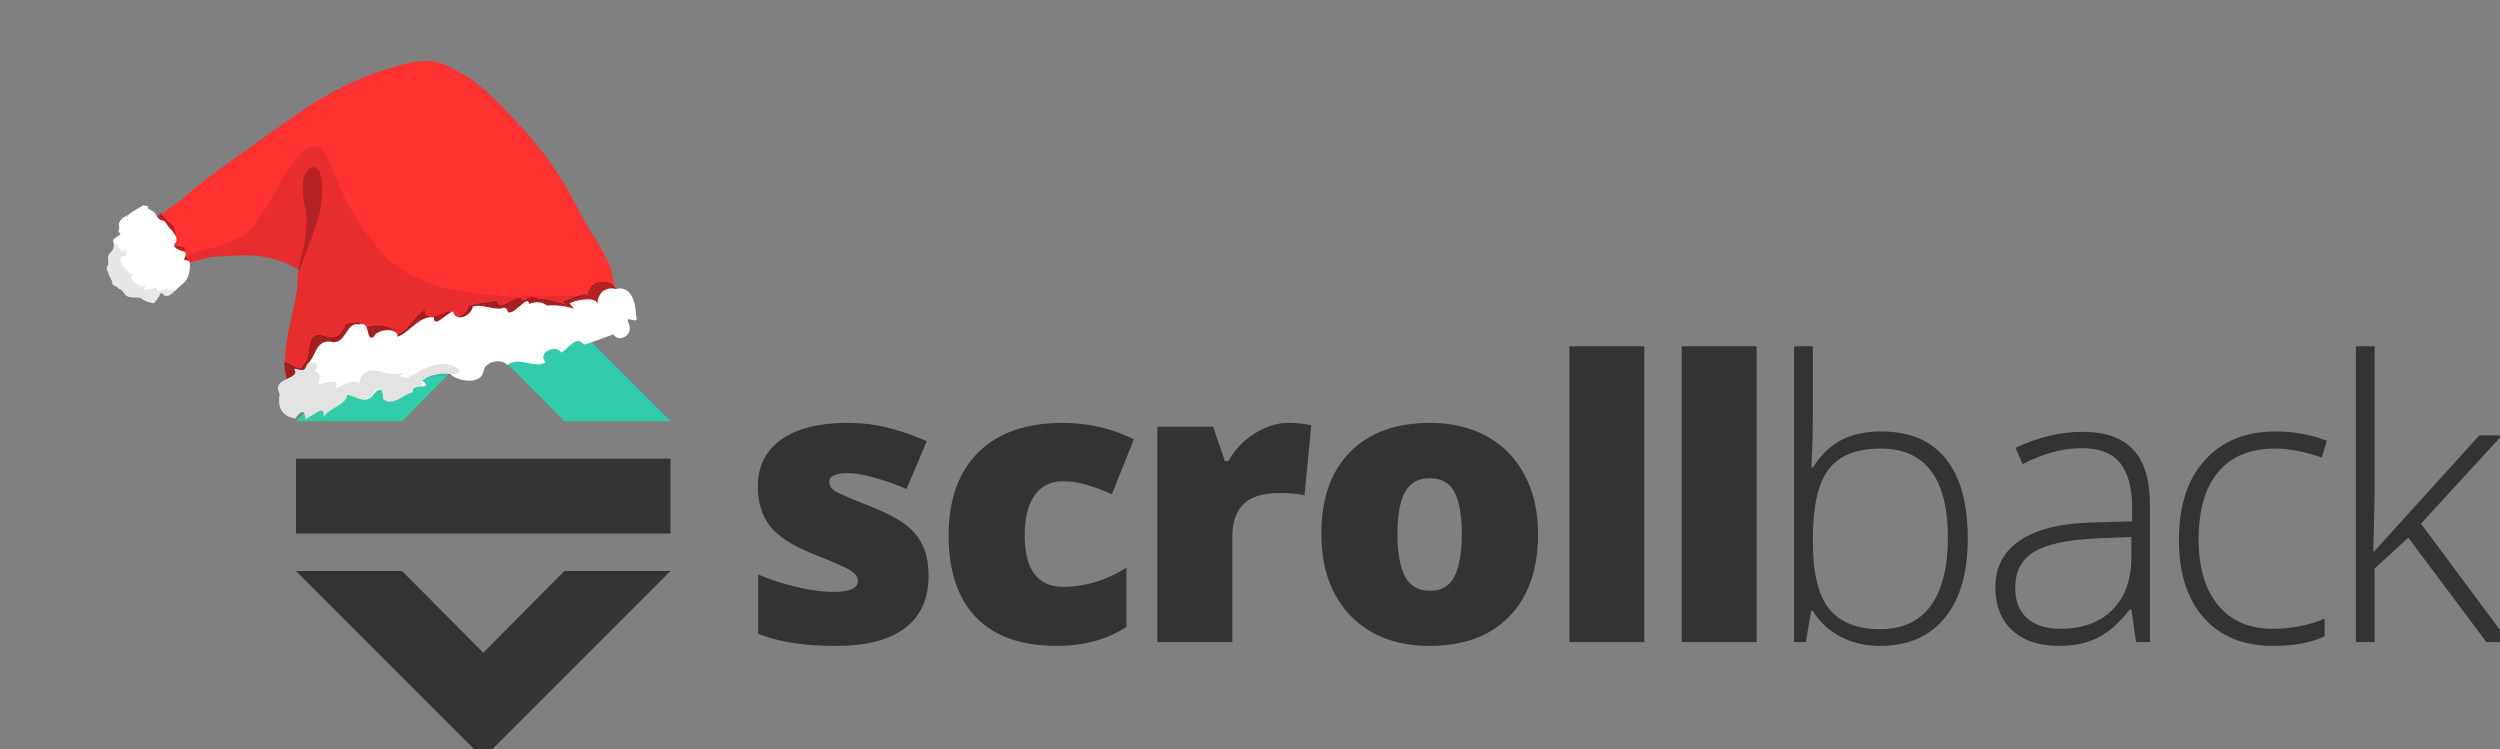 <?xml version="1.0" standalone="no"?>
<!DOCTYPE svg PUBLIC "-//W3C//DTD SVG 1.1//EN" "http://www.w3.org/Graphics/SVG/1.1/DTD/svg11.dtd">
<svg width="267px" height="80px" version="1.1" xmlns="http://www.w3.org/2000/svg" xmlns:xlink="http://www.w3.org/1999/xlink" xml:space="preserve" style="fill-rule:evenodd;clip-rule:evenodd;stroke-miterlimit:1.414;">
    <rect width="100%" height="100%" fill="#808080" stroke="none"/>
    <g id="svg2">
        <g id="g3840">
            <g id="g3046">
                <g id="g13">
                    <g id="use15">
                        <path d="M99.169,61.509C99.169,63.972 98.323,65.833 96.631,67.092C94.94,68.351 92.511,68.981 89.346,68.981C87.627,68.981 86.134,68.887 84.865,68.696C83.596,68.52 82.3,68.189 80.977,67.701L80.977,61.346C82.219,61.888 83.576,62.334 85.049,62.686C86.536,63.038 87.859,63.214 89.019,63.214C90.751,63.214 91.618,62.822 91.618,62.036C91.618,61.63 91.372,61.272 90.881,60.96C90.404,60.636 88.999,60.013 86.666,59.092C84.538,58.226 83.051,57.245 82.205,56.148C81.359,55.038 80.936,53.637 80.936,51.945C80.936,49.806 81.768,48.141 83.433,46.95C85.097,45.759 87.45,45.164 90.492,45.164C92.02,45.164 93.453,45.332 94.79,45.671C96.14,45.996 97.538,46.477 98.984,47.113L96.815,52.229C95.751,51.756 94.626,51.356 93.439,51.031C92.252,50.693 91.284,50.524 90.533,50.524C89.224,50.524 88.569,50.842 88.569,51.478C88.569,51.871 88.794,52.209 89.244,52.493C89.708,52.764 91.031,53.326 93.214,54.179C94.837,54.842 96.045,55.492 96.836,56.128C97.641,56.764 98.227,57.515 98.596,58.382C98.978,59.234 99.169,60.277 99.169,61.509" style="fill:rgb(51,51,51);fill-rule:nonzero;"/>
                    </g>
                    <path id="path17" d="M112.874,68.981C109.081,68.981 106.203,67.965 104.239,65.935C102.288,63.905 101.312,60.987 101.312,57.184C101.312,53.367 102.37,50.409 104.484,48.311C106.599,46.213 109.607,45.164 113.508,45.164C116.196,45.164 118.726,45.746 121.1,46.91L118.747,52.778C117.778,52.358 116.885,52.026 116.066,51.783C115.248,51.525 114.395,51.397 113.508,51.397C112.212,51.397 111.21,51.898 110.5,52.9C109.791,53.901 109.436,55.316 109.436,57.143C109.436,60.825 110.807,62.666 113.549,62.666C115.896,62.666 118.146,61.989 120.302,60.636L120.302,66.95C118.242,68.304 115.766,68.981 112.874,68.981" style="fill:rgb(51,51,51);fill-rule:nonzero;"/>
                    <g id="use19">
                        <path d="M137.606,45.164C138.302,45.164 138.964,45.218 139.591,45.326L140.041,45.408L139.325,52.9C138.67,52.738 137.763,52.656 136.604,52.656C134.858,52.656 133.589,53.056 132.798,53.854C132.006,54.64 131.611,55.777 131.611,57.265L131.611,68.575L123.61,68.575L123.61,45.57L129.564,45.57L130.813,49.245L131.202,49.245C131.87,48.027 132.798,47.046 133.984,46.301C135.185,45.543 136.392,45.164 137.606,45.164" style="fill:rgb(51,51,51);fill-rule:nonzero;"/>
                    </g>
                    <path id="path21" d="M164.266,57.021C164.266,60.784 163.243,63.722 161.196,65.833C159.164,67.932 156.312,68.981 152.643,68.981C149.123,68.981 146.32,67.905 144.232,65.752C142.159,63.6 141.122,60.69 141.122,57.021C141.122,53.272 142.138,50.361 144.171,48.29C146.217,46.206 149.082,45.164 152.766,45.164C155.044,45.164 157.056,45.644 158.802,46.605C160.548,47.566 161.892,48.947 162.833,50.747C163.788,52.534 164.266,54.625 164.266,57.021M149.246,57.021C149.246,58.998 149.512,60.507 150.044,61.549C150.576,62.578 151.47,63.092 152.725,63.092C153.966,63.092 154.839,62.578 155.344,61.549C155.862,60.507 156.121,58.998 156.121,57.021C156.121,55.058 155.862,53.576 155.344,52.575C154.825,51.573 153.939,51.072 152.684,51.072C151.456,51.072 150.576,51.573 150.044,52.575C149.512,53.563 149.246,55.045 149.246,57.021" style="fill:rgb(51,51,51);fill-rule:nonzero;"/>
                    <g id="use23">
                        <path d="M175.61,68.575L167.61,68.575L167.61,36.981L175.61,36.981" style="fill:rgb(51,51,51);fill-rule:nonzero;"/>
                    </g>
                    <path id="path25" d="M187.61,68.575L179.61,68.575L179.61,36.981L187.61,36.981" style="fill:rgb(51,51,51);fill-rule:nonzero;"/>
                    <g id="use27">
                        <path d="M200.883,46.077C203.954,46.077 206.264,47.052 207.813,49.001C209.375,50.937 210.157,53.773 210.157,57.509C210.157,61.177 209.335,64.006 207.692,65.996C206.062,67.986 203.766,68.981 200.803,68.981C199.24,68.981 197.833,68.656 196.58,68.006C195.327,67.356 194.338,66.436 193.61,65.245L193.428,65.245L192.863,68.575L191.61,68.575L191.61,36.981L193.61,36.981L193.61,44.92C193.61,46.111 193.583,47.207 193.529,48.209L193.469,49.935L193.61,49.935C194.445,48.609 195.449,47.634 196.621,47.011C197.806,46.389 199.227,46.077 200.883,46.077M200.843,47.905C198.257,47.905 196.405,48.649 195.287,50.138C194.169,51.627 193.61,54.084 193.61,57.509L193.61,57.854C193.61,61.184 194.189,63.573 195.348,65.021C196.52,66.47 198.338,67.194 200.803,67.194C203.2,67.194 205.005,66.355 206.217,64.676C207.429,62.984 208.035,60.581 208.035,57.468C208.035,51.092 205.638,47.905 200.843,47.905" style="fill:rgb(51,51,51);fill-rule:nonzero;"/>
                    </g>
                    <path id="path29" d="M228.135,68.575L227.63,65.082L227.469,65.082C226.364,66.503 225.226,67.512 224.054,68.108C222.896,68.69 221.522,68.981 219.933,68.981C217.778,68.981 216.101,68.426 214.902,67.316C213.703,66.206 213.104,64.669 213.104,62.706C213.104,60.554 213.993,58.882 215.771,57.691C217.562,56.5 220.148,55.871 223.529,55.803L227.711,55.681L227.711,54.219C227.711,52.121 227.287,50.537 226.438,49.468C225.59,48.398 224.223,47.864 222.337,47.864C220.303,47.864 218.195,48.432 216.013,49.569L215.266,47.823C217.677,46.686 220.061,46.118 222.418,46.118C224.829,46.118 226.627,46.747 227.812,48.006C229.011,49.265 229.61,51.227 229.61,53.894L229.61,68.574M220.054,67.153C222.398,67.153 224.243,66.483 225.59,65.143C226.95,63.789 227.63,61.914 227.63,59.518L227.63,57.346L223.792,57.508C220.707,57.658 218.505,58.144 217.185,58.97C215.879,59.782 215.225,61.054 215.225,62.787C215.225,64.168 215.643,65.244 216.478,66.015C217.327,66.773 218.519,67.152 220.054,67.152" style="fill:rgb(51,51,51);fill-rule:nonzero;"/>
                    <g id="use31">
                        <path d="M242.751,68.981C239.613,68.981 237.155,67.986 235.377,65.996C233.599,64.006 232.71,61.231 232.71,57.671C232.71,54.016 233.633,51.174 235.478,49.143C237.323,47.099 239.849,46.077 243.054,46.077C244.953,46.077 246.772,46.409 248.509,47.072L247.964,48.859C246.064,48.223 244.415,47.905 243.014,47.905C240.32,47.905 238.279,48.744 236.892,50.422C235.505,52.087 234.811,54.49 234.811,57.63C234.811,60.609 235.505,62.943 236.892,64.636C238.279,66.314 240.219,67.153 242.711,67.153C244.704,67.153 246.556,66.794 248.267,66.077L248.267,67.945C246.866,68.635 245.027,68.981 242.751,68.981" style="fill:rgb(51,51,51);fill-rule:nonzero;"/>
                    </g>
                    <path id="path33" d="M253.57,58.889L264.783,46.504L267.207,46.504L258.56,55.925L267.955,68.575L265.55,68.575L257.206,57.427L253.61,60.717L253.61,68.575L251.61,68.575L251.61,36.981L253.61,36.981L253.61,52.818L253.469,58.889" style="fill:rgb(51,51,51);fill-rule:nonzero;"/>
                </g>
                <g id="use35">
                    <path d="M51.61,24.981L31.61,44.981L42.94,44.981L51.61,36.248L60.281,44.981L71.61,44.981Z" style="fill:rgb(51,204,170);fill-rule:nonzero;"/>
                </g>
                <rect id="path37" x="31.61" y="48.98" width="40" height="8" style="fill:rgb(51,51,51);fill-rule:nonzero;"/>
                <g id="use39">
                    <path d="M51.61,80.981L31.61,60.981L42.94,60.981L51.61,69.713L60.281,60.981L71.61,60.981Z" style="fill:rgb(51,51,51);fill-rule:nonzero;"/>
                </g>
            </g>
            <g>
                <path id="path1309" d="M42.449,7.035C38.567,8.074 34.587,10.141 31.788,12.142C28.988,14.143 21.675,19.186 20.006,20.783C18.387,22.332 16.475,22.873 15.638,24.782C15.316,25.518 17.826,27.739 18.318,27.969C19.595,28.568 21.676,27.507 22.626,27.443C25.708,27.238 28.866,26.839 31.988,28.893C31.41,29.461 32.328,28.85 31.147,33.824C30.73,35.578 29.821,40.129 30.939,40.997C32.049,41.86 32.728,38.497 33.831,39.012C33.831,39.013 33.831,39.015 33.831,39.015L33.829,39.023C33.83,39.023 33.832,39.023 33.833,39.023C33.836,39.024 33.843,39.024 33.85,39.023C33.852,39.024 33.855,39.023 33.857,39.024C33.865,39.028 33.872,39.032 33.88,39.036L33.887,39.019C34.409,38.887 38.482,37.142 42.201,37.844C44.297,38.239 47.64,37.13 49.563,36.552C52.614,35.634 56.895,34.805 59.612,34.758C61.613,34.723 63.423,33.621 65.348,33.493C66.484,33.417 65.431,29.856 65.407,29.48C65.295,27.672 62.981,24.893 61.789,22.424C60.597,19.956 58.6,16.821 56.4,14.364C54.2,11.906 51.233,8.724 49.143,7.745C47.054,6.765 46.663,5.907 42.449,7.035Z" style="fill:rgb(255,50,50);"/>
                <path id="path5882" d="M33.172,15.71C30.653,16.304 28.495,24.134 25.391,25.496C23.36,26.386 17.826,27.739 18.318,27.969C19.595,28.568 21.676,27.507 22.626,27.443C25.708,27.238 28.866,26.839 31.988,28.893C31.6,29.275 31.887,29.124 31.758,30.493C31.696,31.161 31.534,32.192 31.147,33.824C30.73,35.578 29.821,40.129 30.939,40.997C32.049,41.86 32.728,38.497 33.831,39.012C33.831,39.013 33.831,39.015 33.831,39.015L33.829,39.023C33.83,39.023 33.832,39.023 33.833,39.023C33.836,39.024 33.843,39.024 33.85,39.023C33.852,39.024 33.855,39.023 33.857,39.024C33.865,39.028 33.872,39.032 33.88,39.036L33.887,39.019C34.409,38.887 38.482,37.142 42.201,37.844C44.297,38.239 47.64,37.13 49.563,36.552C52.614,35.634 56.895,34.805 59.612,34.758C61.613,34.723 63.423,33.621 65.348,33.493C66.484,33.417 58.29,34.1 61.556,31.803C63.004,30.784 47.051,33.927 40.926,27.13C34.861,20.399 35.751,15.103 33.172,15.71Z" style="fill:rgb(14,0,0);fill-opacity:0.101;"/>
                <path id="path5878" d="M15.897,23.946C16.388,24.262 19.682,28.315 20.072,28.032C20.119,27.584 19.734,27.408 19.464,27.357C19.826,26.909 19.894,26.442 19.266,26.401C18.57,26.282 17.81,26.198 18.557,25.469C18.902,25.061 18.534,24.336 18.322,23.967C17.765,23.675 17.346,23.145 17.117,22.786" style="fill:black;fill-opacity:0.27;stroke-width:0.11px;stroke:black;stroke-opacity:0.27;"/>
                <path id="path5003" d="M60.617,32.674C59.587,32.319 58.295,31.909 57.385,31.963C56.76,31.45 56.28,32.083 55.738,32.251C55.647,31.262 54.148,32.669 53.487,32.678C53.019,32.939 53.342,31.898 52.502,32.294C51.458,32.39 50.812,32.46 50.037,32.786C49.851,33.863 48.179,34.469 47.929,33.289C47.017,33.675 45.322,34.423 45.311,33.203C43.851,34.304 43.805,35.299 42.38,35.83C42.506,34.877 39.289,34.365 38.851,35.365C37.968,35.711 39.034,34.112 37.758,34.552C36.322,34.145 37.158,36.962 34.228,35.81C32.597,35.759 33.5,38.057 32.423,39.019C32.136,40.031 30.892,38.667 30.388,38.742C30.506,40.345 30.859,39.802 30.488,40.892C30.266,42.258 29.969,42.942 31.515,43.226C32.015,42.567 31.489,42.846 31.601,44.062C32.493,43.809 33.666,42.363 33.546,43.849C34.151,42.953 36.068,42.485 36.044,41.519C37.014,41.618 38.103,42.672 38.922,41.391C39.744,40.445 40.926,40.006 40.938,40.737C41.938,41.645 42.038,41.461 43.077,41.23C42.809,40.059 45.508,41.15 44.083,39.984C44.649,39.433 46.181,39.111 47.067,39.302C47.85,40.411 50.237,40.503 50.608,39.067C50.686,37.938 52.498,37.552 53.176,38.333C54.355,37.328 56.213,38.788 57.227,38.018C56.316,36.867 58.516,36.115 58.927,36.997C59.734,36.576 60.485,35.059 61.368,36.145C62.383,35.823 63.623,35.376 64.482,35.04C65.127,36.074 66.796,35.01 66.073,33.759C65.681,32.866 67.359,34.199 66.902,33.065C66.382,31.846 65.653,30.151 64.759,30.207C63.541,29.911 62.819,30.71 62.769,31.841C62.753,31.015 61.315,31.82 60.56,32.119L60.147,32.215" style="fill:black;fill-opacity:0.294;stroke-width:0.08px;stroke:black;stroke-opacity:0.294;"/>
                <path id="path1307" d="M61.297,32.976C60.268,32.62 59.314,32.571 58.404,32.625C57.778,32.112 57.036,32.28 56.495,32.449C56.404,31.46 55.166,33.331 54.506,33.339C54.037,33.601 54.36,32.56 53.52,32.956C52.476,33.052 51.266,32.422 50.491,32.748C50.305,33.825 48.633,34.432 48.383,33.252C47.471,33.637 46.34,35.085 46.329,33.865C44.618,33.792 43.885,35.428 42.46,35.959C42.586,35.006 40.308,35.026 39.869,36.027C38.986,36.372 39.634,34.221 38.359,34.66C36.922,34.254 36.961,37.038 35.246,36.472C33.615,36.421 33.843,37.998 32.766,38.961C32.479,39.973 31.91,39.328 31.407,39.404C32.236,40.548 28.866,40.31 29.866,42.074C29.645,43.44 29.983,44.422 31.528,44.706C32.029,44.048 32.508,43.508 32.62,44.724C33.512,44.471 34.685,43.025 34.564,44.511C35.17,43.614 37.086,43.147 37.062,42.181C38.032,42.28 39.121,43.334 39.94,42.053C40.762,41.107 40.898,41.879 40.911,42.61C41.91,43.518 43.056,42.123 44.095,41.892C43.828,40.721 46.527,41.811 45.101,40.646C45.667,40.094 47.2,39.772 48.085,39.964C48.862,40.681 51.255,41.165 51.627,39.729C51.704,38.6 53.517,38.214 54.194,38.994C55.373,37.989 57.232,39.45 58.246,38.679C57.334,37.529 59.534,36.777 59.945,37.659C60.752,37.238 61.503,35.721 62.386,36.807C63.402,36.485 64.642,36.037 65.501,35.702C66.145,36.736 67.815,35.672 67.091,34.421C66.699,33.527 68.377,34.861 67.921,33.727C67.931,32.43 67.428,30.422 65.777,30.868C64.559,30.573 63.838,31.372 63.787,32.502C63.772,31.677 61.849,31.975 61.095,32.275L60.848,32.402" style="fill:white;"/>
                <path id="path3249" d="M32.76,38.994C32.474,40.006 31.905,39.362 31.401,39.438C32.23,40.582 28.86,40.343 29.86,42.108C29.639,43.474 29.977,44.455 31.523,44.74C32.023,44.081 32.502,43.541 32.614,44.757C33.506,44.504 34.679,43.058 34.559,44.544C35.164,43.648 37.081,43.18 37.056,42.215C38.027,42.313 39.069,43.202 39.888,41.921C40.71,40.975 40.892,41.912 40.905,42.643C41.904,43.551 43.05,42.156 44.089,41.925C43.822,40.755 45.314,41.717 45.095,40.679C44.952,39.999 49.744,40.201 49.055,39.536C46.995,37.549 43.778,40.542 43.313,40.351C42.847,40.16 42.333,40.276 42.983,39.986C43.633,39.696 42.052,40.173 40.734,39.718C39.417,39.263 38.453,39.838 38.365,40.973C37.372,40.373 37.301,41.055 35.755,41.473C36.74,40.072 34.015,41.101 34.015,41.101C34.015,41.101 34.489,39.565 33.636,39.768C34.095,38.967 33.586,38.72 33.586,38.72Z" style="fill:black;fill-opacity:0.112;"/>
                <path id="path2251" d="M16.591,22.819C16.411,22.507 15.851,22.422 15.778,22.157C15.904,21.851 15.411,22.073 15.314,21.904C14.735,22.366 13.934,22.566 13.505,23.2C13.733,23.151 13.733,22.827 13.483,23.066C13.014,23.293 12.559,23.692 12.736,24.261C12.779,24.553 12.401,24.805 12.862,24.874C12.802,25.341 12.081,25.322 12.081,25.734C12.24,26.184 12.17,26.653 11.79,26.969C11.415,27.311 11.569,27.813 11.583,28.228C11.394,28.506 11.288,28.764 11.537,29.028C11.589,29.505 11.996,29.821 11.999,30.317C12.171,30.577 12.514,30.561 12.69,30.854C13.203,30.897 13.24,31.593 13.729,31.69C14.148,31.823 14.644,31.73 15.022,31.828C15.332,32.072 15.688,32.243 16.078,32.311C16.569,32.615 16.736,31.859 17.033,31.616C17.048,31.235 17.329,31.206 17.517,31.526C17.946,31.809 18.39,31.322 18.697,31.065C18.997,30.746 19.334,30.471 19.669,30.192C20.143,29.671 20.312,28.925 20.285,28.239C20.332,27.809 19.921,27.785 19.651,27.736C19.773,27.375 20.081,26.857 19.453,26.818C19.093,26.727 18.276,26.335 18.744,25.923C19.089,25.531 18.614,25.003 18.402,24.648C18.035,24.364 17.822,23.969 17.594,23.623C17.152,23.555 16.738,23.294 16.625,22.838C16.507,22.476 16.593,22.744 16.63,22.92" style="fill:white;"/>
                <path id="path4128" d="M12.924,27.603C12.703,27.338 13.576,27.463 13.504,27.199C13.629,26.892 13.479,26.879 13.382,26.71C12.803,27.172 12.939,26.079 12.51,26.713C12.738,26.665 12.701,25.862 12.451,26.102C11.981,26.329 12.081,25.322 12.081,25.734C12.24,26.184 12.17,26.653 11.79,26.969C11.415,27.311 11.569,27.813 11.583,28.228C11.394,28.506 11.288,28.764 11.537,29.028C11.589,29.505 11.996,29.821 11.999,30.317C12.171,30.577 12.514,30.561 12.69,30.854C13.203,30.897 13.24,31.593 13.729,31.69C14.148,31.823 14.644,31.73 15.022,31.828C15.332,32.072 15.688,32.243 16.078,32.311C16.569,32.615 16.736,31.859 17.033,31.616C17.048,31.235 17.329,31.206 17.517,31.526C17.946,31.809 18.39,31.322 18.697,31.065C18.997,30.746 17.544,31.113 17.878,30.834C18.353,30.313 16.807,31.561 16.78,30.875C16.828,30.445 15.071,31.422 15.443,30.667C15.566,30.306 15.655,30.566 15.027,30.527C14.667,30.436 13.673,29.789 14.141,29.377C14.486,28.985 13.955,29.438 13.743,29.084C13.376,28.8 13.611,28.956 13.383,28.611C12.941,28.542 13.135,28.367 13.022,27.911C12.831,28.446 12.887,27.427 12.924,27.603Z" style="fill:black;fill-opacity:0.096;"/>
                <path id="path5880" d="M31.889,29.016C31.889,29.016 33.705,24.513 34.141,22.716C34.55,21.035 34.497,18.469 33.885,17.994C33.274,17.52 32.47,18.341 32.385,19.314C32.3,20.286 32.229,20.531 32.639,22.386C32.826,23.227 32.733,25.221 32.48,26.162C32.227,27.102 31.675,29.245 31.889,29.016Z" style="fill:black;fill-opacity:0.22;"/>
            </g>
        </g>
    </g>
</svg>
